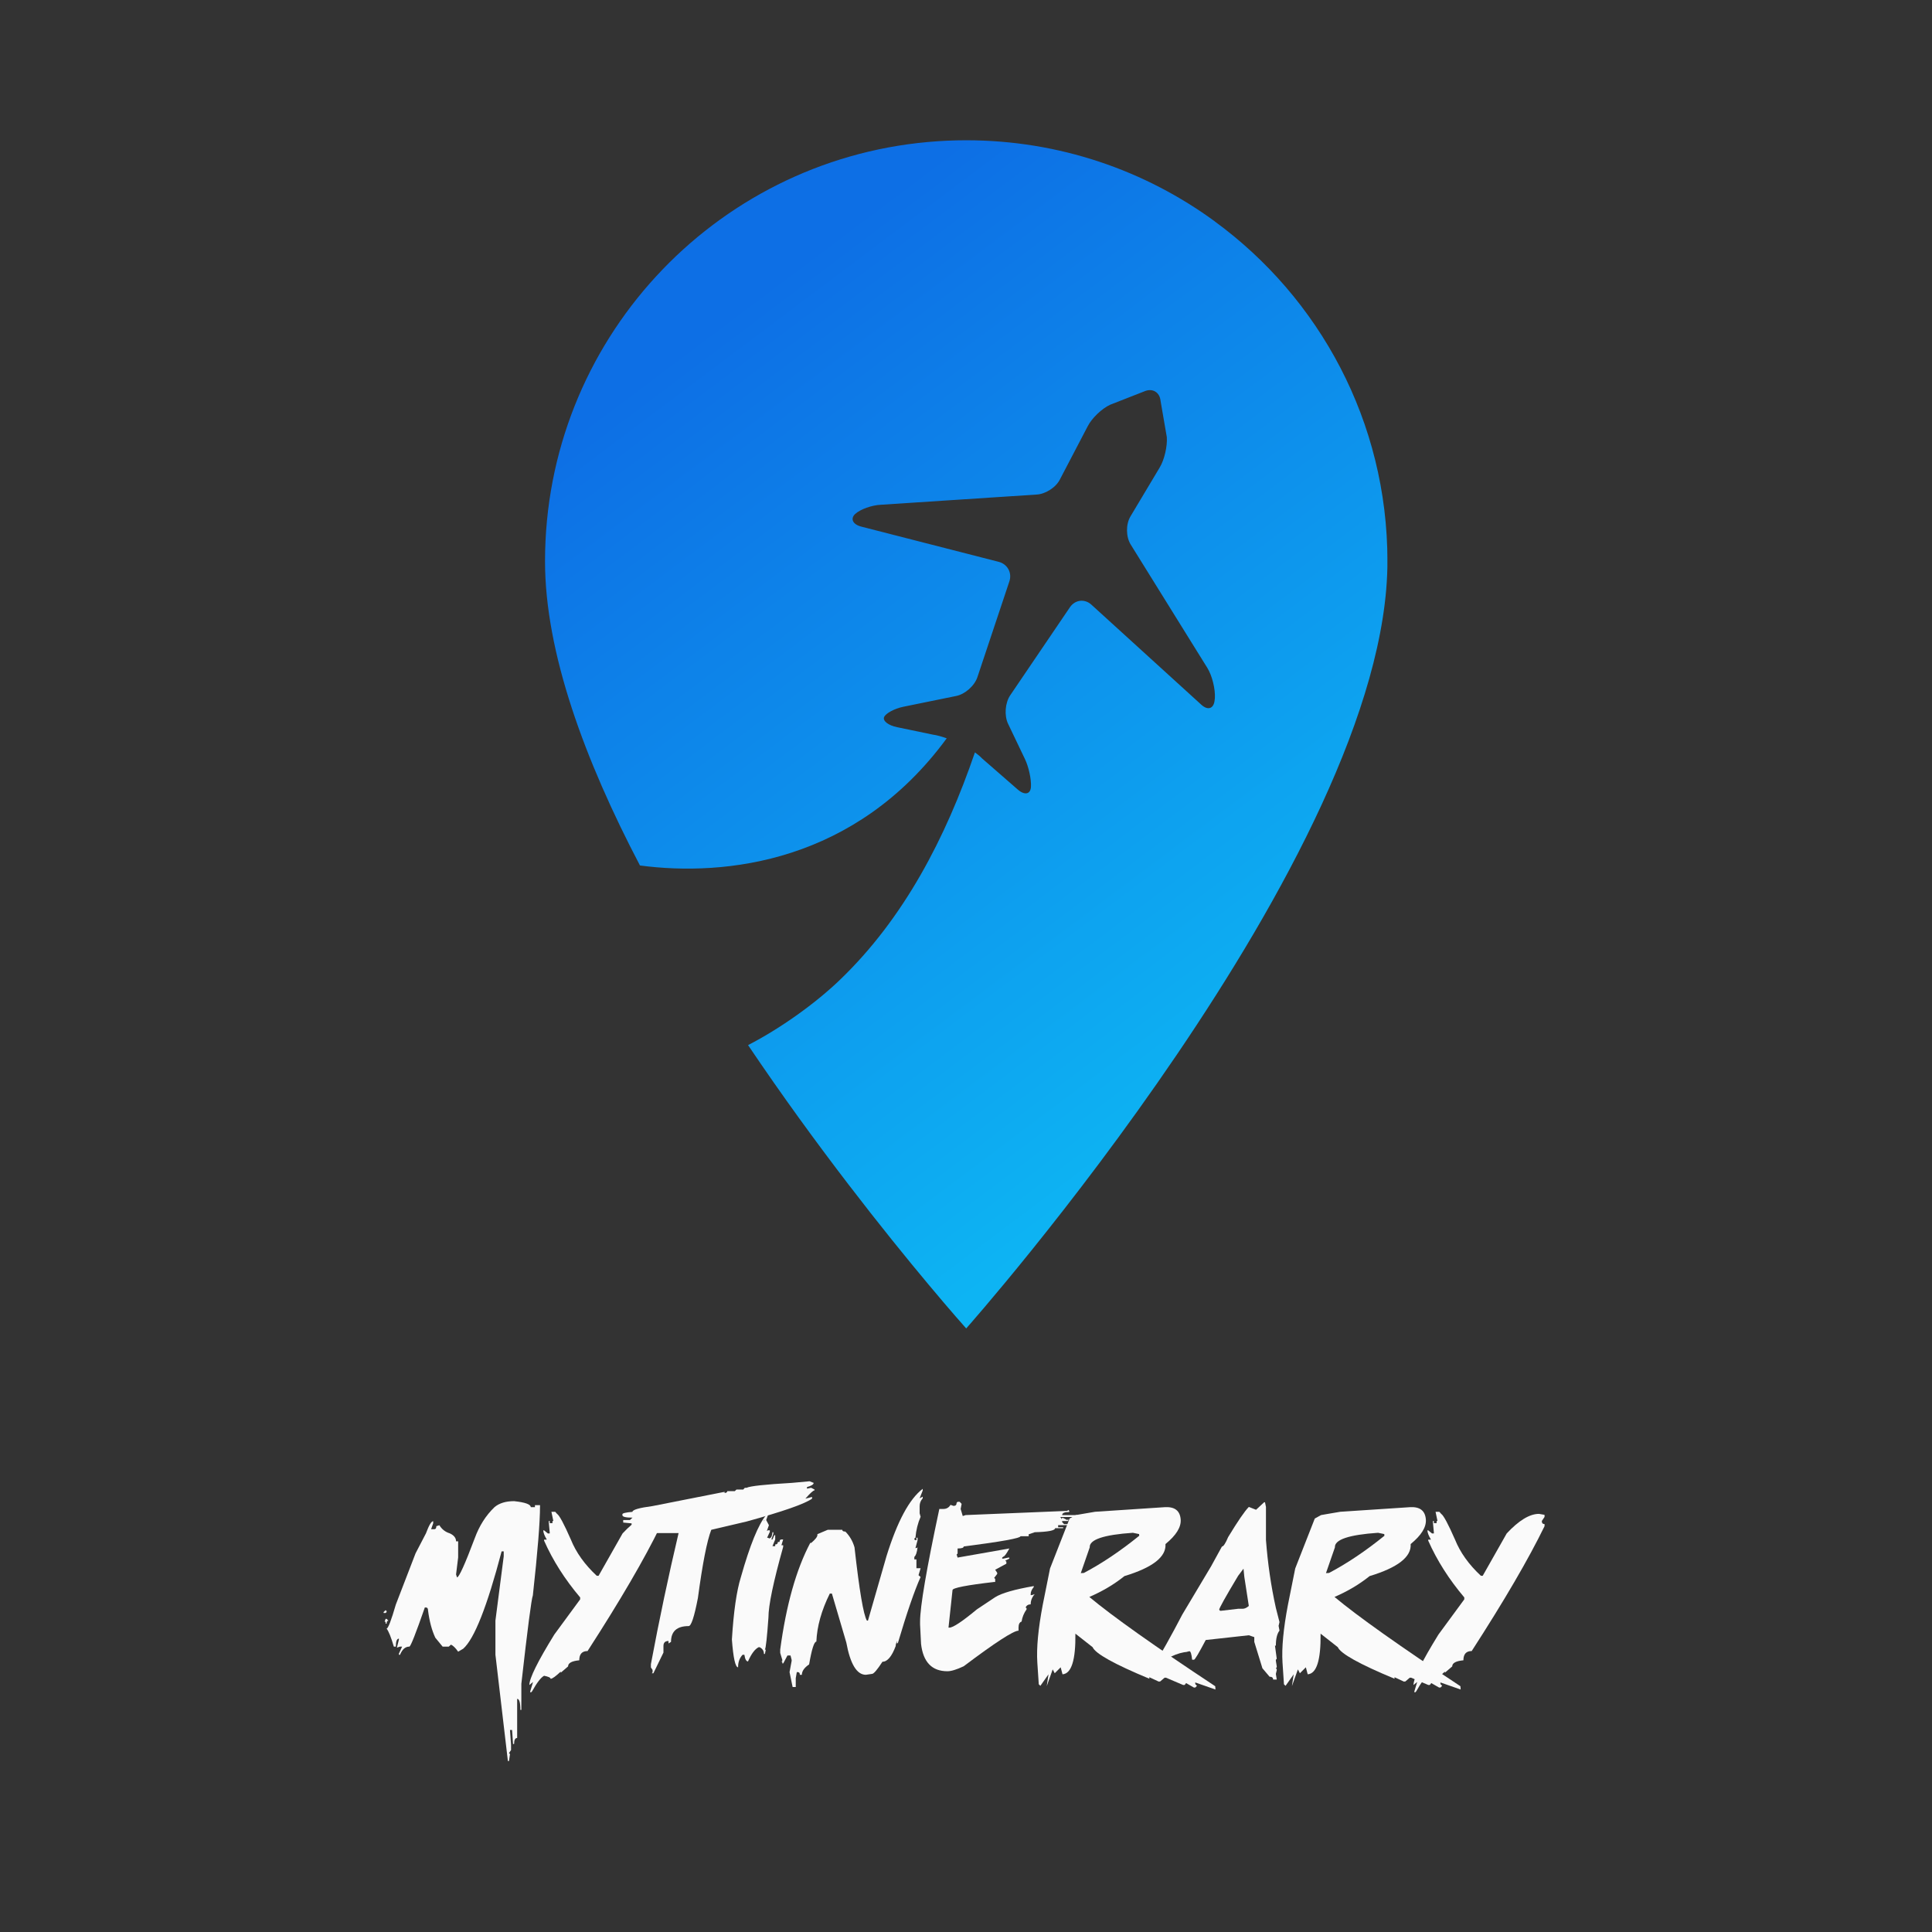 <?xml version="1.0" encoding="UTF-8"?><svg xmlns="http://www.w3.org/2000/svg" xmlns:xlink="http://www.w3.org/1999/xlink" contentScriptType="text/ecmascript" width="375" zoomAndPan="magnify" contentStyleType="text/css" viewBox="0 0 375 375" height="375" preserveAspectRatio="xMidYMid meet" version="1.0"><rect x="0" y="0" width="375" height="375" fill="#333333" stroke="none"/><defs><g><g id="glyph-0-0"/><g id="glyph-0-1"><path d="M 21.312 -35.375 C 23.469 -35.145 24.547 -34.754 24.547 -34.203 L 25.359 -34.203 L 25.359 -34.594 L 26.344 -34.594 L 26.344 -34.391 C 26.344 -31.266 25.879 -25.492 24.953 -17.078 C 24.68 -16.422 23.938 -10.703 22.719 0.078 L 22.719 5.141 L 22.531 5.141 C 22.531 3.711 22.32 3 21.906 3 L 21.906 10.594 C 21.508 10.594 21.312 10.984 21.312 11.766 L 21.109 11.766 L 20.922 9.047 L 20.516 9.047 L 20.719 11.953 L 20.719 12.938 L 20.312 13.531 L 20.516 13.719 L 20.312 15.078 L 20.109 15.078 L 17.688 -5.562 L 17.688 -12.188 L 19.297 -24.656 L 19.297 -25.625 L 18.891 -25.625 C 16.078 -14.938 13.594 -8.641 11.438 -6.734 L 10.453 -6.156 C 9.922 -6.914 9.453 -7.367 9.047 -7.516 L 8.641 -7.141 L 7.438 -7.141 L 6.016 -8.875 C 5.348 -10.301 4.879 -12.055 4.609 -14.141 C 4.609 -14.535 4.473 -14.734 4.203 -14.734 L 3.984 -14.734 C 2.223 -9.672 1.223 -7.141 0.984 -7.141 C 0.203 -7.141 -0.398 -6.613 -0.828 -5.562 L -1.047 -5.562 L -1.047 -5.781 L -0.422 -7.141 L -0.828 -7.141 L -1.438 -6.938 L -1.047 -8.5 L -1.047 -8.688 C -1.441 -8.688 -1.641 -8.172 -1.641 -7.141 L -2.031 -7.141 C -2.57 -8.973 -3.039 -10.141 -3.438 -10.641 C -3.145 -10.641 -2.547 -12.195 -1.641 -15.312 L 2.188 -25.25 L 4.203 -29.125 C 4.785 -30.695 5.254 -31.484 5.609 -31.484 L 5.609 -31.078 L 5.203 -29.922 L 5.812 -29.922 C 6.082 -29.922 6.219 -30.117 6.219 -30.516 L 6.812 -30.703 C 7.281 -29.922 7.953 -29.395 8.828 -29.125 C 9.641 -28.75 10.047 -28.234 10.047 -27.578 L 10.453 -27.578 L 10.453 -24.453 L 10.047 -21.141 L 10.234 -20.578 C 10.617 -20.578 11.766 -23.109 13.672 -28.172 C 14.547 -30.578 15.82 -32.586 17.5 -34.203 C 18.426 -34.984 19.695 -35.375 21.312 -35.375 Z M -3.625 -14.219 L -3.438 -14.031 L -3.438 -13.844 L -3.625 -13.672 L -4.016 -13.672 L -4.016 -13.844 Z M -3.625 -12.531 L -3.438 -12.531 L -3.078 -12.172 C -3.316 -12.172 -3.438 -11.977 -3.438 -11.594 L -3.625 -11.594 L -3.625 -11.969 L -3.828 -11.969 Z M -3.625 -12.531 "/></g><g id="glyph-0-2"><path d="M 2.328 -33.312 L 3.062 -33.312 L 3.422 -32.906 C 3.867 -32.633 4.766 -30.969 6.109 -27.906 C 7.117 -25.406 8.789 -23.066 11.125 -20.891 L 11.484 -20.891 L 16.141 -29.109 C 18.504 -31.641 20.594 -32.906 22.406 -32.906 L 23.484 -32.719 L 23.484 -32.312 L 22.953 -31.516 C 22.953 -31.117 23.129 -30.922 23.484 -30.922 L 23.484 -30.516 C 20.379 -24.141 15.664 -16.062 9.344 -6.281 C 8.27 -6.281 7.734 -5.68 7.734 -4.484 C 6.285 -4.348 5.562 -3.953 5.562 -3.297 L 4.141 -2.078 L 4.141 -2.297 C 3.148 -1.359 2.492 -0.891 2.172 -0.891 C 2.172 -1.117 1.75 -1.316 0.906 -1.484 C 0.289 -1.148 -0.484 -0.145 -1.422 1.531 L -1.594 1.719 L -1.781 1.719 L -1.781 1.531 L -1.234 -0.281 L -1.953 0.312 C -1.953 -0.988 -0.336 -4.254 2.891 -9.484 L 7.906 -16.312 L 7.906 -16.688 C 4.938 -20.195 2.602 -23.867 0.906 -27.703 L 0.906 -27.906 L 1.438 -27.906 C 0.977 -28.676 0.75 -29.273 0.75 -29.703 L 0.906 -29.703 L 1.641 -29.109 L 2 -29.109 L 2 -29.297 L 1.812 -31.312 L 1.812 -31.516 L 2 -31.516 L 2 -31.109 L 2.531 -31.109 L 2.531 -31.516 L 2.703 -31.516 Z M 2.328 -33.312 "/></g><g id="glyph-0-3"><path d="M 32.047 -39.234 L 32.844 -38.922 C 32.844 -38.617 32.41 -38.348 31.547 -38.109 L 31.547 -37.797 L 32.359 -37.969 L 33.016 -37.625 L 33.016 -37.469 C 32.766 -37.469 32.172 -36.93 31.234 -35.859 L 32.531 -36.188 L 32.531 -35.859 C 31.102 -34.836 26.867 -33.359 19.828 -31.422 L 12.969 -29.812 C 12.133 -27.656 11.27 -23.242 10.375 -16.578 C 9.676 -12.941 9.078 -11.125 8.578 -11.125 C 6.297 -11.125 5.156 -10.102 5.156 -8.062 L 4.672 -7.75 L 4.672 -8.234 C 4.016 -8.234 3.688 -7.91 3.688 -7.266 L 3.688 -5.984 L 1.734 -1.969 L 1.422 -1.969 L 1.578 -2.141 L 1.578 -2.609 L 1.25 -3.094 L 1.25 -3.734 C 2.875 -12.398 4.664 -20.879 6.625 -29.172 L 2.406 -29.172 C -0.27 -29.492 -1.797 -29.812 -2.172 -30.125 L -1.531 -30.25 C -2.176 -30.25 -2.5 -30.52 -2.5 -31.062 L -4.125 -31.219 L -4.125 -31.703 L -2.828 -31.703 L -2.328 -32.172 C -3.629 -32.172 -4.281 -32.332 -4.281 -32.656 L -4.281 -32.828 C -4.281 -33.035 -3.629 -33.191 -2.328 -33.297 C -2.328 -33.703 -1.023 -34.078 1.578 -34.422 L 15.422 -37.156 L 15.578 -37.156 L 15.578 -36.984 C 15.141 -36.953 15.113 -36.941 15.5 -36.953 C 15.883 -36.973 16.078 -37.094 16.078 -37.312 L 16.25 -37.312 C 16.457 -37.312 16.883 -37.312 17.531 -37.312 L 17.859 -37.625 L 19.172 -37.625 L 19.484 -37.969 L 19.828 -37.969 C 20.484 -38.301 23.414 -38.617 28.625 -38.922 Z M 32.047 -39.234 "/></g><g id="glyph-0-4"><path d="M 6.75 -32.703 Z M 6.203 -31.766 L 6.016 -31.594 L 6.016 -31.484 Z M 6.469 -32.672 L 6.812 -32.672 L 6.469 -31.703 L 7 -30.703 L 6.641 -29.719 L 6.641 -29.578 L 6.812 -29.719 L 7.172 -29.719 L 7.172 -29.406 L 6.641 -28.266 L 6.812 -28.266 L 7.516 -27.938 L 7.688 -27.938 L 8.047 -28.766 L 8.219 -28.766 L 8.219 -27.938 L 7.688 -26.641 L 8.219 -26.641 L 8.219 -26.969 C 8.562 -26.969 8.734 -27.129 8.734 -27.453 L 9.062 -27.453 C 9.062 -27.773 9.18 -27.938 9.422 -27.938 L 9.766 -27.938 L 9.422 -26.812 L 9.766 -26.812 L 9.766 -26.5 C 7.859 -19.707 6.906 -15.133 6.906 -12.781 C 6.633 -8.945 6.406 -6.867 6.219 -6.547 L 6.391 -6.547 L 6.219 -5.719 L 6.031 -5.719 C 6.031 -6.312 5.75 -6.75 5.188 -7.031 L 5.016 -7.031 C 4.285 -6.676 3.594 -5.754 2.938 -4.266 C 2.602 -4.266 2.367 -4.695 2.234 -5.562 L 1.891 -5.562 C 1.297 -4.926 1.004 -4.113 1.016 -3.125 C 0.484 -3.125 0.082 -4.922 -0.188 -8.516 C 0.145 -13.922 0.723 -17.945 1.547 -20.594 C 3.316 -26.852 4.957 -30.879 6.469 -32.672 Z M 7.688 -29.344 L 7.859 -29.344 L 7.859 -29.031 L 7.344 -27.578 L 7.172 -27.578 L 7.172 -28.219 C 7.441 -28.219 7.613 -28.594 7.688 -29.344 Z M 7.688 -29.344 "/></g><g id="glyph-0-5"><path d="M 27.141 -37.766 L 27.141 -37.438 L 26.547 -35.922 L 27.141 -36.25 L 27.141 -35.922 C 26.742 -35.484 26.547 -34.973 26.547 -34.391 L 26.547 -33.016 L 26.734 -32.344 C 26.191 -31.102 25.859 -29.75 25.734 -28.281 L 25.516 -28.109 L 25.516 -27.938 L 25.734 -27.797 L 25.922 -27.797 L 25.922 -28.281 L 26.141 -28.281 L 26.141 -27.797 L 25.734 -26.266 L 25.922 -26.266 L 26.141 -26.406 C 26.023 -25.414 25.816 -24.801 25.516 -24.562 L 25.516 -24.062 L 25.922 -24.062 L 25.922 -22.359 L 26.734 -22.359 L 26.328 -21 L 26.734 -20.656 C 25.523 -17.957 24.051 -13.672 22.312 -7.797 L 22.125 -7.797 L 22.125 -8.281 L 21.906 -7.438 L 21.906 -7.266 C 21.145 -5.223 20.285 -4.203 19.328 -4.203 C 18.305 -2.629 17.629 -1.844 17.297 -1.844 L 16.109 -1.672 C 14.348 -1.672 13.082 -3.758 12.312 -7.938 L 9.516 -17.438 L 9.109 -17.438 C 7.492 -14.176 6.625 -11.066 6.5 -8.109 C 6.07 -8.109 5.602 -6.633 5.094 -3.688 C 4.156 -3.051 3.688 -2.379 3.688 -1.672 L 3.297 -1.672 C 3.297 -2.016 3.164 -2.188 2.906 -2.188 L 2.703 -2.188 L 2.5 -1 L 2.5 0.703 L 1.891 0.703 L 1.297 -2.188 L 1.703 -4.375 L 1.703 -4.562 L 1.484 -5.422 L 0.891 -5.422 L 0.078 -3.891 L -0.109 -3.891 L -0.109 -4.203 L -0.312 -4.203 L -0.109 -4.375 L -0.109 -4.562 L -0.516 -5.906 L -0.516 -6.578 C 0.648 -15.234 2.594 -22.129 5.312 -27.266 L 5.5 -27.266 C 6.301 -27.941 6.703 -28.453 6.703 -28.797 L 6.703 -28.969 L 8.703 -29.812 L 11.531 -29.812 C 11.531 -29.582 11.727 -29.469 12.125 -29.469 C 12.969 -28.625 13.562 -27.602 13.906 -26.406 C 14.844 -18.02 15.645 -13.281 16.312 -12.188 L 16.516 -12.188 L 20.125 -24.734 C 22.219 -31.461 24.555 -35.805 27.141 -37.766 Z M 27.141 -37.766 "/></g><g id="glyph-0-6"><path d="M 8.094 -35.25 L 8.469 -34.844 L 8.281 -33.859 L 8.688 -32.484 L 9.25 -32.672 L 28.969 -33.484 L 29.172 -33.672 L 29.359 -33.484 L 29.359 -33.266 C 28.441 -33.266 27.984 -33.066 27.984 -32.672 L 30.938 -32.672 L 30.938 -32.297 L 27.578 -32.297 L 27.797 -32.109 L 27.797 -31.891 L 27.984 -32.109 L 28.172 -32.109 L 28.969 -31.703 L 29.172 -31.891 L 29.172 -31.516 L 27.984 -31.516 L 27.984 -31.297 L 28.359 -30.922 L 30.938 -30.922 L 30.938 -30.719 L 27.203 -30.719 L 27.203 -30.312 L 28.172 -30.312 L 28.172 -30.125 L 26.609 -30.125 C 26.609 -29.676 25.289 -29.414 22.656 -29.344 L 21.484 -28.938 L 21.484 -28.562 L 19.891 -28.562 C 19.891 -28.188 16.219 -27.523 8.875 -26.578 C 8.875 -26.316 8.477 -26.188 7.688 -26.188 L 7.688 -25.203 L 7.5 -25.016 L 7.688 -24.422 L 17.734 -26.188 C 17.16 -25.133 16.77 -24.609 16.562 -24.609 L 16.344 -24.422 L 16.344 -24.219 L 16.562 -24.219 L 17.531 -24.422 L 17.734 -24.422 L 17.734 -24.219 L 16.938 -23.828 L 17.156 -23.625 L 17.156 -23.234 L 14.984 -22.062 L 15.375 -21.469 L 15.375 -21.25 L 14.781 -20.469 L 14.984 -20.281 L 14.984 -19.688 L 14.781 -19.688 C 9.395 -19.062 6.703 -18.535 6.703 -18.109 L 5.922 -10.828 L 6.109 -10.828 C 6.805 -10.828 8.582 -12.008 11.438 -14.375 L 14.984 -16.734 C 16.242 -17.523 18.738 -18.242 22.469 -18.891 L 22.469 -18.703 C 22.07 -18.223 21.875 -17.766 21.875 -17.328 L 21.875 -17.141 L 22.078 -17.141 L 22.656 -17.328 C 22.133 -16.734 21.875 -16.07 21.875 -15.344 C 21.406 -15.344 21.078 -15.145 20.891 -14.75 L 21.078 -14.562 L 21.078 -14.375 C 20.555 -13.633 20.234 -12.844 20.109 -12 C 19.711 -11.875 19.516 -11.484 19.516 -10.828 L 19.516 -10.234 C 18.523 -10.223 14.977 -7.922 8.875 -3.328 C 7.5 -2.68 6.445 -2.359 5.719 -2.359 C 2.707 -2.359 1 -4.129 0.594 -7.672 L 0.406 -11.422 L 0.406 -12 C 0.406 -14.895 1.648 -22.18 4.141 -33.859 L 4.922 -33.859 C 5.535 -33.859 6 -34.125 6.312 -34.656 L 6.906 -34.453 C 7.301 -34.453 7.5 -34.656 7.5 -35.062 L 7.688 -35.25 Z M 8.094 -35.25 "/></g><g id="glyph-0-7"><path d="M 2.781 -22.312 L 6.578 -32 L 7.797 -32.672 L 9.047 -32.891 L 11.516 -33.312 L 25.016 -34.203 C 26.984 -34.328 28.023 -33.52 28.141 -31.781 C 28.234 -30.312 27.25 -28.734 25.188 -27.047 C 25.352 -24.555 22.695 -22.484 17.219 -20.828 C 15.238 -19.234 12.969 -17.883 10.406 -16.781 C 14.914 -13.02 23.062 -7.242 34.844 0.547 L 34.891 1.188 L 30.953 -0.188 L 30.984 0.156 L 31.297 0.453 L 31.016 0.781 L 30.719 0.812 L 29.188 -0.062 L 28.922 0.297 L 28.625 0.312 L 25.281 -1.109 L 25.016 -1.109 L 24.156 -0.375 L 23.859 -0.359 L 22.047 -1.203 L 22.062 -0.906 C 15.25 -3.738 11.578 -5.781 11.047 -7.031 L 7.703 -9.656 C 7.766 -4.508 6.93 -1.879 5.203 -1.766 L 4.844 -3.125 L 3.688 -1.969 L 3.297 -2.719 L 2.141 0.531 L 2.484 -1.766 L 0.906 0.469 L 0.594 0.172 L 0.312 -4.062 C 0.133 -6.883 0.484 -10.602 1.359 -15.219 Z M 8.75 -21.406 L 9.344 -21.438 C 12.844 -23.281 16.426 -25.688 20.094 -28.656 L 20.062 -28.984 L 18.859 -29.234 C 13.18 -28.848 10.391 -27.906 10.484 -26.406 Z M 8.75 -21.406 "/></g><g id="glyph-0-8"><path d="M 16.641 -35.156 L 16.812 -35.156 L 17 -34.25 L 17 -27.844 C 17.344 -23.289 17.984 -18.895 18.922 -14.656 L 19.625 -11.906 L 19.453 -11.172 L 19.625 -10.25 C 19.156 -9.645 18.922 -8.672 18.922 -7.328 L 18.75 -7.328 L 19.094 -4.781 L 18.922 -4.594 L 18.922 -4.391 L 19.094 -3.312 L 19.094 -3.125 L 18.922 -2.938 L 19.094 -2.766 L 19.094 -2.562 L 18.922 -1.844 L 19.094 -0.75 L 18.391 -0.75 C 18.391 -1.113 18.16 -1.297 17.703 -1.297 L 16.312 -2.938 L 14.734 -8.062 L 14.734 -8.984 L 13.672 -9.344 L 5.312 -8.422 C 3.969 -5.867 3.207 -4.594 3.031 -4.594 L 2.672 -4.594 C 2.555 -5.695 2.379 -6.25 2.141 -6.25 C 1.691 -6.113 1.348 -6.047 1.109 -6.047 C -1.18 -5.629 -3.281 -4.348 -5.188 -2.203 L -5.188 -2.766 C -3.414 -5.617 -1.43 -9.156 0.766 -13.375 L 6.344 -22.719 L 8.453 -26.562 C 8.742 -26.562 9.145 -27.172 9.656 -28.391 C 11.531 -31.484 12.867 -33.438 13.672 -34.25 L 15.078 -33.703 Z M 11.594 -20.875 C 9.145 -16.789 7.922 -14.598 7.922 -14.297 L 8.094 -14.094 L 8.266 -14.094 L 11.594 -14.484 L 12.469 -14.484 C 12.844 -14.484 13.242 -14.664 13.672 -15.031 L 12.797 -20.703 L 12.641 -22.266 Z M 11.594 -20.875 "/></g></g><clipPath id="clip-0"><path d="M 105.789 27.047 L 269.289 27.047 L 269.289 258 L 105.789 258 Z M 105.789 27.047 " clip-rule="nonzero"/></clipPath><clipPath id="clip-1"><path d="M 269.301 108.945 C 269.301 165.789 187.539 257.848 187.539 257.848 C 187.539 257.848 184.703 254.691 180.09 249.164 C 172.027 239.516 158.512 222.629 145.199 202.855 C 151.391 199.668 158.184 194.84 162.988 190.227 C 175.488 178.242 183.594 162.531 189.234 146.035 C 189.805 146.445 190.27 146.84 190.605 147.199 L 197.562 153.262 C 198.887 154.41 200.023 154.176 200.105 152.727 C 200.195 151.254 199.672 148.801 198.883 147.211 L 195.668 140.488 C 194.898 138.887 195.09 136.418 196.078 134.961 L 207.688 117.844 C 208.68 116.402 210.543 116.184 211.836 117.363 L 227.27 131.41 L 233.184 136.793 C 234.492 137.984 235.648 137.535 235.773 135.777 L 235.805 135.531 C 235.918 133.77 235.281 131.137 234.336 129.625 L 231.195 124.574 L 219.461 105.684 C 218.527 104.168 218.516 101.758 219.418 100.242 L 225.094 90.746 C 226.008 89.25 226.609 86.59 226.477 84.84 L 225.27 77.844 C 225.113 76.094 223.664 75.266 222.07 75.98 L 215.465 78.566 C 213.863 79.312 211.93 81.156 211.129 82.727 L 205.73 93.055 C 204.949 94.629 202.879 95.934 201.137 95.996 L 170.984 97.973 C 169.227 98.047 166.984 98.844 165.98 99.766 C 164.988 100.711 165.543 101.828 167.262 102.238 L 193.832 109.047 C 195.551 109.48 196.484 111.184 195.914 112.859 L 189.715 131.434 C 189.16 133.105 187.316 134.754 185.582 135.09 L 175.324 137.184 C 173.594 137.551 171.945 138.434 171.609 139.176 C 171.289 139.922 172.438 140.816 174.156 141.152 L 181.066 142.59 C 181.852 142.691 182.785 142.969 183.758 143.305 C 166.094 167.402 140.828 170.188 124.215 167.988 C 113.504 147.543 105.789 126.656 105.789 108.945 C 105.789 66.312 138.445 31.297 180.113 27.562 C 182.559 27.34 185.031 27.227 187.539 27.227 C 205.598 27.227 222.27 33.078 235.785 42.965 C 235.785 42.965 235.785 42.965 235.785 42.977 C 256.102 57.832 269.301 81.844 269.301 108.945 Z M 269.301 108.945 " clip-rule="nonzero"/></clipPath><linearGradient x1="14.638" gradientTransform="matrix(0.631, 0, 0, 0.631, 105.788, 27.228)" xmlns:xlink="http://www.w3.org/1999/xlink" y1="-11.01" x2="283.783" gradientUnits="userSpaceOnUse" y2="346.829" xlink:type="simple" xlink:actuate="onLoad" id="linear-pattern-0" xlink:show="other"><stop stop-opacity="1" stop-color="rgb(5.099%, 43.5%, 89.799%)" offset="0"/><stop stop-opacity="1" stop-color="rgb(5.099%, 43.5%, 89.799%)" offset="0.125"/><stop stop-opacity="1" stop-color="rgb(5.099%, 43.5%, 89.799%)" offset="0.156"/><stop stop-opacity="1" stop-color="rgb(5.099%, 43.593%, 89.818%)" offset="0.172"/><stop stop-opacity="1" stop-color="rgb(5.099%, 43.854%, 89.871%)" offset="0.18"/><stop stop-opacity="1" stop-color="rgb(5.099%, 44.185%, 89.938%)" offset="0.188"/><stop stop-opacity="1" stop-color="rgb(5.099%, 44.516%, 90.005%)" offset="0.195"/><stop stop-opacity="1" stop-color="rgb(5.099%, 44.847%, 90.073%)" offset="0.203"/><stop stop-opacity="1" stop-color="rgb(5.099%, 45.178%, 90.14%)" offset="0.211"/><stop stop-opacity="1" stop-color="rgb(5.099%, 45.509%, 90.207%)" offset="0.219"/><stop stop-opacity="1" stop-color="rgb(5.099%, 45.84%, 90.274%)" offset="0.227"/><stop stop-opacity="1" stop-color="rgb(5.099%, 46.172%, 90.341%)" offset="0.234"/><stop stop-opacity="1" stop-color="rgb(5.099%, 46.503%, 90.408%)" offset="0.242"/><stop stop-opacity="1" stop-color="rgb(5.099%, 46.834%, 90.475%)" offset="0.25"/><stop stop-opacity="1" stop-color="rgb(5.099%, 47.165%, 90.544%)" offset="0.258"/><stop stop-opacity="1" stop-color="rgb(5.099%, 47.498%, 90.611%)" offset="0.266"/><stop stop-opacity="1" stop-color="rgb(5.099%, 47.829%, 90.678%)" offset="0.273"/><stop stop-opacity="1" stop-color="rgb(5.099%, 48.16%, 90.746%)" offset="0.281"/><stop stop-opacity="1" stop-color="rgb(5.099%, 48.491%, 90.813%)" offset="0.289"/><stop stop-opacity="1" stop-color="rgb(5.099%, 48.822%, 90.88%)" offset="0.297"/><stop stop-opacity="1" stop-color="rgb(5.099%, 49.153%, 90.947%)" offset="0.305"/><stop stop-opacity="1" stop-color="rgb(5.099%, 49.484%, 91.014%)" offset="0.312"/><stop stop-opacity="1" stop-color="rgb(5.099%, 49.815%, 91.081%)" offset="0.32"/><stop stop-opacity="1" stop-color="rgb(5.099%, 50.146%, 91.148%)" offset="0.328"/><stop stop-opacity="1" stop-color="rgb(5.099%, 50.478%, 91.216%)" offset="0.336"/><stop stop-opacity="1" stop-color="rgb(5.099%, 50.81%, 91.283%)" offset="0.344"/><stop stop-opacity="1" stop-color="rgb(5.099%, 51.141%, 91.35%)" offset="0.348"/><stop stop-opacity="1" stop-color="rgb(5.099%, 51.308%, 91.383%)" offset="0.352"/><stop stop-opacity="1" stop-color="rgb(5.099%, 51.472%, 91.417%)" offset="0.359"/><stop stop-opacity="1" stop-color="rgb(5.099%, 51.804%, 91.484%)" offset="0.367"/><stop stop-opacity="1" stop-color="rgb(5.099%, 52.135%, 91.551%)" offset="0.375"/><stop stop-opacity="1" stop-color="rgb(5.099%, 52.466%, 91.62%)" offset="0.383"/><stop stop-opacity="1" stop-color="rgb(5.099%, 52.797%, 91.687%)" offset="0.391"/><stop stop-opacity="1" stop-color="rgb(5.099%, 53.128%, 91.754%)" offset="0.398"/><stop stop-opacity="1" stop-color="rgb(5.099%, 53.459%, 91.821%)" offset="0.406"/><stop stop-opacity="1" stop-color="rgb(5.099%, 53.79%, 91.888%)" offset="0.414"/><stop stop-opacity="1" stop-color="rgb(5.099%, 54.121%, 91.956%)" offset="0.422"/><stop stop-opacity="1" stop-color="rgb(5.099%, 54.454%, 92.023%)" offset="0.43"/><stop stop-opacity="1" stop-color="rgb(5.099%, 54.785%, 92.09%)" offset="0.438"/><stop stop-opacity="1" stop-color="rgb(5.099%, 55.116%, 92.157%)" offset="0.445"/><stop stop-opacity="1" stop-color="rgb(5.099%, 55.447%, 92.224%)" offset="0.453"/><stop stop-opacity="1" stop-color="rgb(5.099%, 55.779%, 92.291%)" offset="0.461"/><stop stop-opacity="1" stop-color="rgb(5.099%, 56.11%, 92.358%)" offset="0.469"/><stop stop-opacity="1" stop-color="rgb(5.099%, 56.441%, 92.426%)" offset="0.477"/><stop stop-opacity="1" stop-color="rgb(5.099%, 56.772%, 92.493%)" offset="0.484"/><stop stop-opacity="1" stop-color="rgb(5.099%, 57.103%, 92.56%)" offset="0.492"/><stop stop-opacity="1" stop-color="rgb(5.099%, 57.434%, 92.627%)" offset="0.5"/><stop stop-opacity="1" stop-color="rgb(5.099%, 57.767%, 92.694%)" offset="0.508"/><stop stop-opacity="1" stop-color="rgb(5.099%, 58.098%, 92.763%)" offset="0.516"/><stop stop-opacity="1" stop-color="rgb(5.099%, 58.429%, 92.83%)" offset="0.523"/><stop stop-opacity="1" stop-color="rgb(5.099%, 58.76%, 92.897%)" offset="0.531"/><stop stop-opacity="1" stop-color="rgb(5.099%, 59.091%, 92.964%)" offset="0.539"/><stop stop-opacity="1" stop-color="rgb(5.099%, 59.422%, 93.031%)" offset="0.547"/><stop stop-opacity="1" stop-color="rgb(5.099%, 59.753%, 93.098%)" offset="0.555"/><stop stop-opacity="1" stop-color="rgb(5.099%, 60.085%, 93.166%)" offset="0.562"/><stop stop-opacity="1" stop-color="rgb(5.099%, 60.416%, 93.233%)" offset="0.57"/><stop stop-opacity="1" stop-color="rgb(5.099%, 60.747%, 93.3%)" offset="0.578"/><stop stop-opacity="1" stop-color="rgb(5.099%, 61.078%, 93.367%)" offset="0.586"/><stop stop-opacity="1" stop-color="rgb(5.099%, 61.411%, 93.434%)" offset="0.594"/><stop stop-opacity="1" stop-color="rgb(5.099%, 61.742%, 93.501%)" offset="0.602"/><stop stop-opacity="1" stop-color="rgb(5.099%, 62.073%, 93.568%)" offset="0.609"/><stop stop-opacity="1" stop-color="rgb(5.099%, 62.404%, 93.636%)" offset="0.617"/><stop stop-opacity="1" stop-color="rgb(5.099%, 62.735%, 93.703%)" offset="0.625"/><stop stop-opacity="1" stop-color="rgb(5.099%, 63.066%, 93.77%)" offset="0.633"/><stop stop-opacity="1" stop-color="rgb(5.099%, 63.397%, 93.837%)" offset="0.641"/><stop stop-opacity="1" stop-color="rgb(5.099%, 63.728%, 93.906%)" offset="0.648"/><stop stop-opacity="1" stop-color="rgb(5.099%, 64.059%, 93.973%)" offset="0.652"/><stop stop-opacity="1" stop-color="rgb(5.099%, 64.226%, 94.006%)" offset="0.656"/><stop stop-opacity="1" stop-color="rgb(5.099%, 64.391%, 94.04%)" offset="0.664"/><stop stop-opacity="1" stop-color="rgb(5.099%, 64.723%, 94.107%)" offset="0.672"/><stop stop-opacity="1" stop-color="rgb(5.099%, 65.054%, 94.174%)" offset="0.68"/><stop stop-opacity="1" stop-color="rgb(5.099%, 65.385%, 94.241%)" offset="0.688"/><stop stop-opacity="1" stop-color="rgb(5.099%, 65.717%, 94.308%)" offset="0.695"/><stop stop-opacity="1" stop-color="rgb(5.099%, 66.048%, 94.376%)" offset="0.703"/><stop stop-opacity="1" stop-color="rgb(5.099%, 66.379%, 94.443%)" offset="0.711"/><stop stop-opacity="1" stop-color="rgb(5.099%, 66.71%, 94.51%)" offset="0.719"/><stop stop-opacity="1" stop-color="rgb(5.099%, 67.041%, 94.577%)" offset="0.727"/><stop stop-opacity="1" stop-color="rgb(5.099%, 67.372%, 94.644%)" offset="0.734"/><stop stop-opacity="1" stop-color="rgb(5.099%, 67.703%, 94.711%)" offset="0.742"/><stop stop-opacity="1" stop-color="rgb(5.099%, 68.036%, 94.778%)" offset="0.75"/><stop stop-opacity="1" stop-color="rgb(5.099%, 68.367%, 94.846%)" offset="0.758"/><stop stop-opacity="1" stop-color="rgb(5.099%, 68.698%, 94.913%)" offset="0.766"/><stop stop-opacity="1" stop-color="rgb(5.099%, 69.029%, 94.981%)" offset="0.773"/><stop stop-opacity="1" stop-color="rgb(5.099%, 69.36%, 95.049%)" offset="0.781"/><stop stop-opacity="1" stop-color="rgb(5.099%, 69.691%, 95.116%)" offset="0.789"/><stop stop-opacity="1" stop-color="rgb(5.099%, 70.023%, 95.183%)" offset="0.797"/><stop stop-opacity="1" stop-color="rgb(5.099%, 70.354%, 95.25%)" offset="0.805"/><stop stop-opacity="1" stop-color="rgb(5.099%, 70.56%, 95.291%)" offset="0.812"/><stop stop-opacity="1" stop-color="rgb(5.099%, 70.599%, 95.299%)" offset="0.875"/><stop stop-opacity="1" stop-color="rgb(5.099%, 70.599%, 95.299%)" offset="1"/></linearGradient></defs><g clip-path="url(#clip-0)"><g clip-path="url(#clip-1)"><path fill="url(#linear-pattern-0)" d="M 105.789 27.227 L 105.789 257.848 L 269.289 257.848 L 269.289 27.227 Z M 105.789 27.227 " fill-rule="nonzero"/></g></g><g fill="rgb(98.039%, 98.039%, 98.039%)" fill-opacity="1"><use x="78.474" y="326.747" xmlns:xlink="http://www.w3.org/1999/xlink" xlink:href="#glyph-0-1" xlink:type="simple" xlink:actuate="onLoad" xlink:show="embed"/></g><g fill="rgb(98.039%, 98.039%, 98.039%)" fill-opacity="1"><use x="104.701" y="326.747" xmlns:xlink="http://www.w3.org/1999/xlink" xlink:href="#glyph-0-2" xlink:type="simple" xlink:actuate="onLoad" xlink:show="embed"/></g><g fill="rgb(98.039%, 98.039%, 98.039%)" fill-opacity="1"><use x="125.088" y="326.747" xmlns:xlink="http://www.w3.org/1999/xlink" xlink:href="#glyph-0-3" xlink:type="simple" xlink:actuate="onLoad" xlink:show="embed"/></g><g fill="rgb(98.039%, 98.039%, 98.039%)" fill-opacity="1"><use x="142.248" y="326.747" xmlns:xlink="http://www.w3.org/1999/xlink" xlink:href="#glyph-0-4" xlink:type="simple" xlink:actuate="onLoad" xlink:show="embed"/></g><g fill="rgb(98.039%, 98.039%, 98.039%)" fill-opacity="1"><use x="151.955" y="326.747" xmlns:xlink="http://www.w3.org/1999/xlink" xlink:href="#glyph-0-5" xlink:type="simple" xlink:actuate="onLoad" xlink:show="embed"/></g><g fill="rgb(98.039%, 98.039%, 98.039%)" fill-opacity="1"><use x="178.181" y="326.747" xmlns:xlink="http://www.w3.org/1999/xlink" xlink:href="#glyph-0-6" xlink:type="simple" xlink:actuate="onLoad" xlink:show="embed"/></g><g fill="rgb(98.039%, 98.039%, 98.039%)" fill-opacity="1"><use x="201.031" y="326.747" xmlns:xlink="http://www.w3.org/1999/xlink" xlink:href="#glyph-0-7" xlink:type="simple" xlink:actuate="onLoad" xlink:show="embed"/></g><g fill="rgb(98.039%, 98.039%, 98.039%)" fill-opacity="1"><use x="228.722" y="326.747" xmlns:xlink="http://www.w3.org/1999/xlink" xlink:href="#glyph-0-8" xlink:type="simple" xlink:actuate="onLoad" xlink:show="embed"/></g><g fill="rgb(98.039%, 98.039%, 98.039%)" fill-opacity="1"><use x="248.621" y="326.747" xmlns:xlink="http://www.w3.org/1999/xlink" xlink:href="#glyph-0-7" xlink:type="simple" xlink:actuate="onLoad" xlink:show="embed"/></g><g fill="rgb(98.039%, 98.039%, 98.039%)" fill-opacity="1"><use x="276.312" y="326.747" xmlns:xlink="http://www.w3.org/1999/xlink" xlink:href="#glyph-0-2" xlink:type="simple" xlink:actuate="onLoad" xlink:show="embed"/></g></svg>